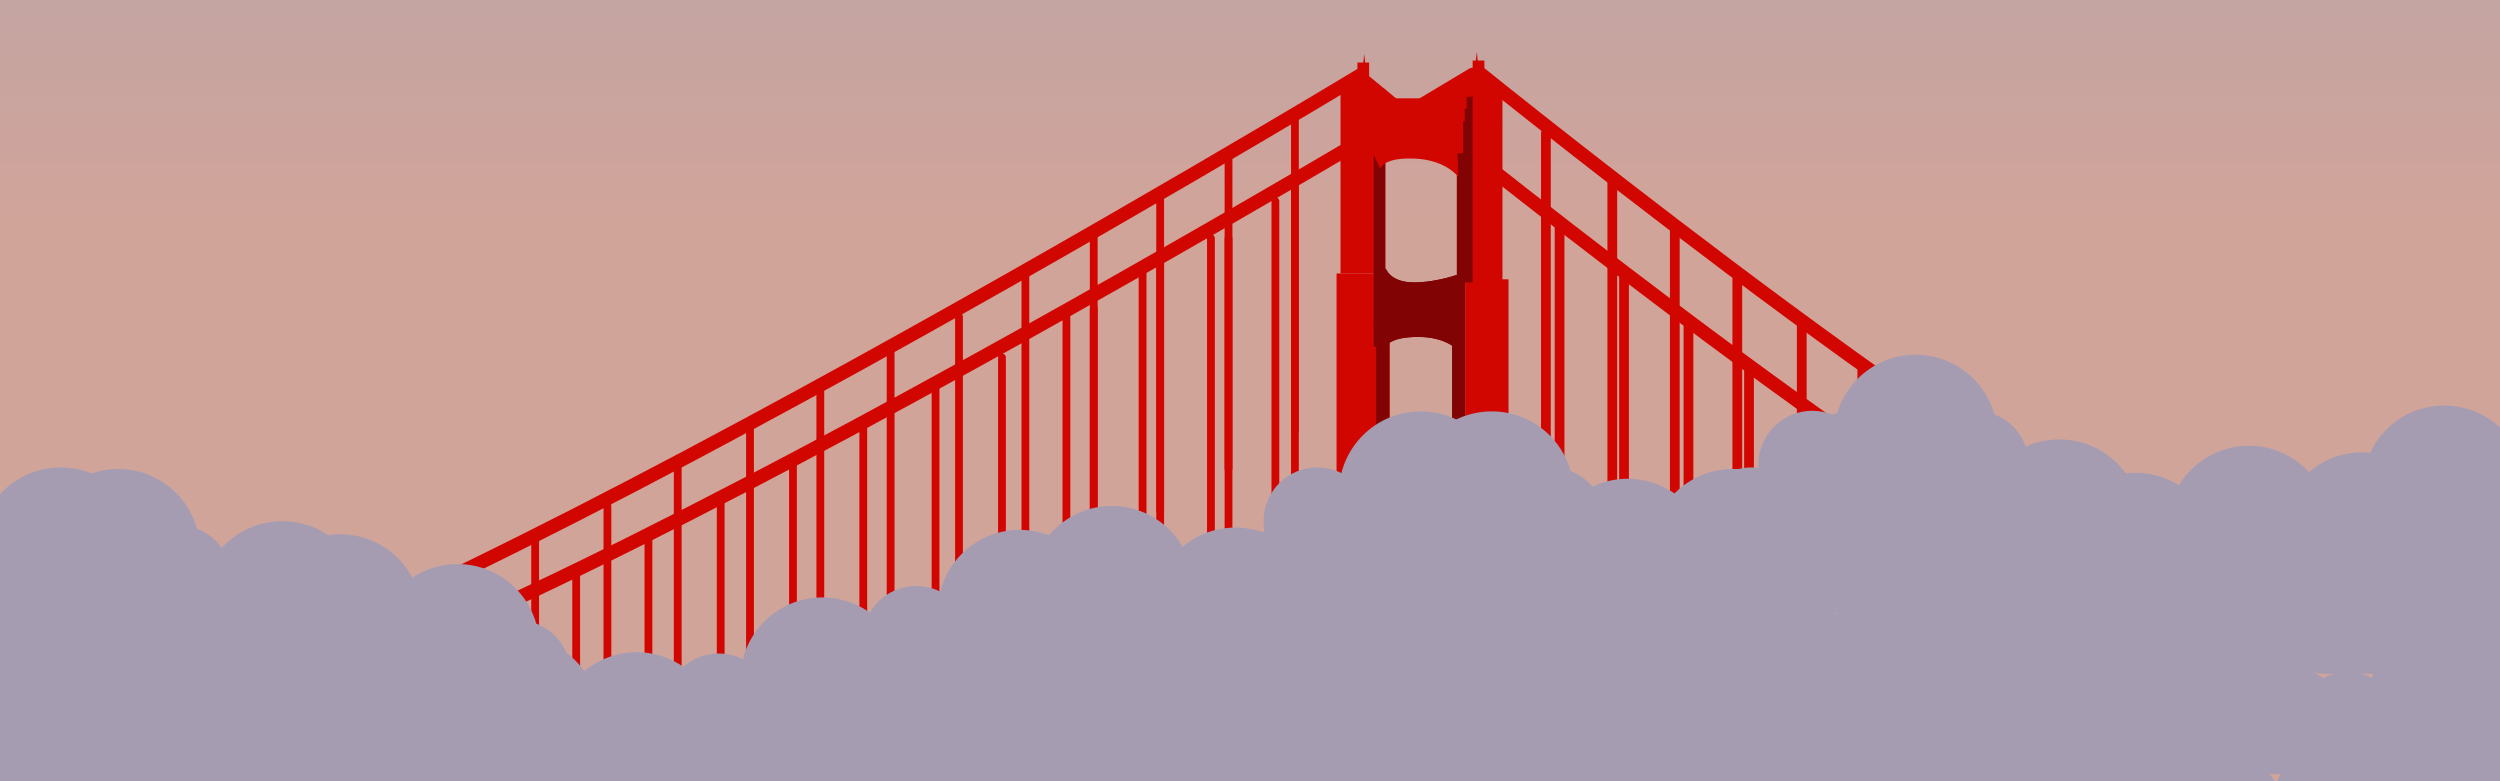 <svg id="Layer_1" data-name="Layer 1" xmlns="http://www.w3.org/2000/svg" xmlns:xlink="http://www.w3.org/1999/xlink" width="1280" height="400" viewBox="0 0 1280 400"><defs><style>.cls-1{fill:url(#linear-gradient);}.cls-2,.cls-3,.cls-4{fill:none;stroke:#d20601;stroke-linecap:round;stroke-miterlimit:10;}.cls-2{stroke-width:7px;}.cls-3{stroke-width:4px;}.cls-4{stroke-width:5px;}.cls-5{fill:#d20601;}.cls-6{fill:#820303;}.cls-7{fill:#a59cb2;}</style><linearGradient id="linear-gradient" x1="653.6" y1="508.87" x2="653.6" y2="-98" gradientUnits="userSpaceOnUse"><stop offset="0.65" stop-color="#d1a49a"/><stop offset="1" stop-color="#b9a5a8"/></linearGradient></defs><title>goldengate_horizontal-01</title><rect class="cls-1" x="-7.84" y="-98" width="1322.88" height="606.87"/><path class="cls-2" d="M697,38.17S152.9,367.11,33.5,367.11"/><path class="cls-2" d="M90.5,367.11C209.9,367.11,754,38.17,754,38.17"/><line class="cls-3" x1="546" y1="158" x2="546" y2="318"/><line class="cls-3" x1="525" y1="140" x2="525" y2="300"/><line class="cls-3" x1="513" y1="183" x2="513" y2="343"/><line class="cls-3" x1="491" y1="162" x2="491" y2="322"/><line class="cls-3" x1="479" y1="195" x2="479" y2="355"/><line class="cls-3" x1="456" y1="181" x2="456" y2="341"/><line class="cls-3" x1="442" y1="218" x2="442" y2="378"/><line class="cls-3" x1="420" y1="199" x2="420" y2="359"/><line class="cls-3" x1="406" y1="236" x2="406" y2="396"/><line class="cls-3" x1="384" y1="218" x2="384" y2="378"/><line class="cls-3" x1="369" y1="257" x2="369" y2="417"/><line class="cls-3" x1="347" y1="239" x2="347" y2="399"/><line class="cls-3" x1="332" y1="275" x2="332" y2="435"/><line class="cls-3" x1="311" y1="259" x2="311" y2="419"/><line class="cls-3" x1="295" y1="292" x2="295" y2="452"/><line class="cls-3" x1="274" y1="275" x2="274" y2="435"/><line class="cls-3" x1="259" y1="308" x2="259" y2="468"/><line class="cls-3" x1="236" y1="292" x2="236" y2="452"/><line class="cls-3" x1="560" y1="158" x2="560" y2="318"/><line class="cls-3" x1="560" y1="119" x2="560" y2="279"/><line class="cls-3" x1="585" y1="140" x2="585" y2="300"/><line class="cls-3" x1="594" y1="134" x2="594" y2="294"/><line class="cls-3" x1="594" y1="101" x2="594" y2="261"/><line class="cls-3" x1="620" y1="122" x2="620" y2="282"/><line class="cls-3" x1="629" y1="122" x2="629" y2="282"/><line class="cls-3" x1="629" y1="80" x2="629" y2="240"/><line class="cls-3" x1="653" y1="103" x2="653" y2="263"/><line class="cls-3" x1="663" y1="96" x2="663" y2="256"/><line class="cls-3" x1="663" y1="60" x2="663" y2="220"/><line class="cls-4" x1="791.5" y1="68" x2="791.5" y2="287"/><line class="cls-4" x1="798.5" y1="114" x2="798.5" y2="333"/><line class="cls-4" x1="825.5" y1="93" x2="825.5" y2="312"/><line class="cls-4" x1="831.5" y1="140" x2="831.5" y2="359"/><line class="cls-4" x1="857.5" y1="118" x2="857.5" y2="337"/><line class="cls-4" x1="864.5" y1="164" x2="864.5" y2="383"/><line class="cls-4" x1="889.5" y1="143" x2="889.5" y2="362"/><line class="cls-4" x1="895.5" y1="188" x2="895.5" y2="407"/><line class="cls-4" x1="922.5" y1="166" x2="922.5" y2="385"/><line class="cls-4" x1="953.5" y1="189" x2="953.5" y2="408"/><path class="cls-2" d="M758.51,38.17S1060.77,282,1118.44,282"/><path class="cls-2" d="M731.51,61.17S1033.77,305,1091.44,305"/><rect class="cls-5" x="750.16" y="143" width="22.2" height="92.29"/><rect class="cls-5" x="751.88" y="46.79" width="17.39" height="97.85"/><rect class="cls-5" x="749.1" y="40.66" width="14.66" height="9.67"/><rect class="cls-6" x="743.44" y="143" width="6.72" height="101.52"/><rect class="cls-6" x="745.88" y="45.5" width="8.12" height="99.13"/><rect class="cls-5" x="686.35" y="45.5" width="22.92" height="94.5"/><rect class="cls-5" x="684.31" y="140" width="24.96" height="104.52"/><rect class="cls-5" x="704.94" y="173.98" width="6.62" height="66.02"/><rect class="cls-5" x="704.94" y="51.49" width="44.16" height="26.99"/><polygon class="cls-5" points="688.42 49.55 695 36.4 695 32 698 32 698.45 27.65 698.99 32 701 32 701 39 716.17 51.49 688.42 49.55"/><polygon class="cls-5" points="766.38 48.55 760 35.4 760 31 756.59 31 756.14 26.65 755.6 31 754 31 754 38 738.73 50.49 766.38 48.55"/><rect class="cls-5" x="705.9" y="50.34" width="44.04" height="11.82"/><rect class="cls-5" x="738.13" y="47.69" width="12.81" height="8.01"/><path class="cls-6" d="M709.45,137.3s2.12,7.28,14.47,7.28S748,140,748,140v41s-5.63-8.49-21.9-8.49-17.13,6-17.13,6l-5.63-13"/><circle class="cls-7" cx="437.29" cy="369.35" r="27.53"/><circle class="cls-7" cx="520.71" cy="369.35" r="27.53"/><circle class="cls-7" cx="490.24" cy="355" r="41.88"/><rect class="cls-7" x="437.29" y="376.94" width="83.42" height="19.95"/><circle class="cls-7" cx="342.29" cy="410.35" r="27.53"/><circle class="cls-7" cx="425.71" cy="410.35" r="27.53"/><circle class="cls-7" cx="395.24" cy="396" r="41.88"/><circle class="cls-7" cx="334.12" cy="437.88" r="41.88"/><circle class="cls-7" cx="479" cy="411.24" r="27.53"/><circle class="cls-7" cx="562.42" cy="411.24" r="27.53"/><circle class="cls-7" cx="531.95" cy="396.88" r="41.88"/><circle class="cls-7" cx="579.53" cy="326.35" r="27.53"/><circle class="cls-7" cx="662.95" cy="326.35" r="27.53"/><circle class="cls-7" cx="632.48" cy="312" r="41.88"/><rect class="cls-7" x="579.53" y="333.94" width="83.42" height="19.95"/><circle class="cls-7" cx="664.55" cy="293.35" r="27.53"/><circle class="cls-7" cx="747.97" cy="293.35" r="27.53"/><circle class="cls-7" cx="717.5" cy="279" r="41.88"/><rect class="cls-7" x="664.55" y="300.94" width="83.42" height="19.95"/><circle class="cls-7" cx="834.29" cy="296.35" r="27.53"/><circle class="cls-7" cx="917.71" cy="296.35" r="27.53"/><circle class="cls-7" cx="887.24" cy="282" r="41.88"/><rect class="cls-7" x="834.29" y="303.94" width="83.42" height="19.95"/><circle class="cls-7" cx="896.77" cy="266.85" r="27.53"/><circle class="cls-7" cx="980.19" cy="266.85" r="27.53"/><circle class="cls-7" cx="949.72" cy="252.5" r="41.88"/><rect class="cls-7" x="896.77" y="274.44" width="83.42" height="19.95"/><circle class="cls-7" cx="927.83" cy="237.85" r="27.53"/><circle class="cls-7" cx="1011.25" cy="237.85" r="27.53"/><circle class="cls-7" cx="980.78" cy="223.5" r="41.88"/><rect class="cls-7" x="927.83" y="245.44" width="83.42" height="19.95"/><circle class="cls-7" cx="958.12" cy="293.35" r="27.53"/><circle class="cls-7" cx="1041.54" cy="293.35" r="27.53"/><circle class="cls-7" cx="1011.07" cy="279" r="41.88"/><rect class="cls-7" x="958.12" y="300.94" width="83.42" height="19.95"/><circle class="cls-7" cx="1001.47" cy="281.21" r="27.53"/><circle class="cls-7" cx="1084.88" cy="281.21" r="27.53"/><circle class="cls-7" cx="1054.42" cy="266.85" r="41.88"/><rect class="cls-7" x="1001.47" y="288.79" width="83.42" height="19.95"/><circle class="cls-7" cx="1040.41" cy="298.29" r="27.53"/><circle class="cls-7" cx="1123.83" cy="298.29" r="27.53"/><circle class="cls-7" cx="1093.36" cy="283.94" r="41.88"/><rect class="cls-7" x="1040.41" y="305.88" width="83.42" height="19.95"/><circle class="cls-7" cx="1078.99" cy="303.14" r="27.53"/><circle class="cls-7" cx="1162.4" cy="303.14" r="27.53"/><circle class="cls-7" cx="1131.93" cy="288.79" r="41.88"/><rect class="cls-7" x="1078.99" y="310.73" width="83.42" height="19.95"/><circle class="cls-7" cx="1098.47" cy="284.47" r="27.53"/><circle class="cls-7" cx="1181.88" cy="284.47" r="27.53"/><circle class="cls-7" cx="1151.42" cy="270.12" r="41.88"/><rect class="cls-7" x="1098.47" y="292.05" width="83.42" height="19.95"/><circle class="cls-7" cx="1156.49" cy="287.85" r="27.53"/><circle class="cls-7" cx="1239.9" cy="287.85" r="27.53"/><circle class="cls-7" cx="1209.43" cy="273.5" r="41.88"/><rect class="cls-7" x="1156.49" y="295.44" width="83.42" height="19.95"/><circle class="cls-7" cx="1190.9" cy="317.5" r="27.53"/><circle class="cls-7" cx="1274.32" cy="317.5" r="27.53"/><circle class="cls-7" cx="1243.85" cy="303.14" r="41.88"/><rect class="cls-7" x="1190.9" y="325.08" width="83.42" height="19.95"/><circle class="cls-7" cx="1190.9" cy="411.24" r="27.53"/><circle class="cls-7" cx="1274.32" cy="411.24" r="27.53"/><circle class="cls-7" cx="1243.85" cy="396.88" r="41.88"/><circle class="cls-7" cx="1202.14" cy="371.65" r="27.53"/><circle class="cls-7" cx="1285.56" cy="371.65" r="27.53"/><circle class="cls-7" cx="1255.09" cy="357.29" r="41.88"/><rect class="cls-7" x="1202.14" y="379.23" width="83.42" height="19.95"/><circle class="cls-7" cx="1089.05" cy="368.88" r="27.53"/><circle class="cls-7" cx="1172.47" cy="368.88" r="27.53"/><circle class="cls-7" cx="1142" cy="354.53" r="41.88"/><rect class="cls-7" x="1089.05" y="376.47" width="83.42" height="19.95"/><circle class="cls-7" cx="1130.29" cy="423.7" r="41.88"/><circle class="cls-7" cx="1035.64" cy="375.29" r="27.53"/><circle class="cls-7" cx="1119.05" cy="375.29" r="27.53"/><circle class="cls-7" cx="1088.58" cy="360.94" r="41.88"/><rect class="cls-7" x="1035.64" y="382.88" width="83.42" height="19.95"/><circle class="cls-7" cx="987.29" cy="380.34" r="27.53"/><circle class="cls-7" cx="1070.71" cy="380.34" r="27.53"/><circle class="cls-7" cx="1040.24" cy="365.99" r="41.88"/><rect class="cls-7" x="987.29" y="387.93" width="83.42" height="19.95"/><circle class="cls-7" cx="1046.87" cy="413.68" r="41.88"/><circle class="cls-7" cx="1198.53" cy="263.85" r="27.53"/><circle class="cls-7" cx="1281.95" cy="263.85" r="27.53"/><circle class="cls-7" cx="1251.48" cy="249.5" r="41.88"/><rect class="cls-7" x="1198.53" y="271.44" width="83.42" height="19.95"/><circle class="cls-7" cx="958.12" cy="340.17" r="27.53"/><circle class="cls-7" cx="1041.54" cy="340.17" r="27.53"/><circle class="cls-7" cx="1011.07" cy="325.82" r="41.88"/><rect class="cls-7" x="958.12" y="347.76" width="83.42" height="19.95"/><circle class="cls-7" cx="930.59" cy="340.17" r="27.53"/><circle class="cls-7" cx="1014.01" cy="340.17" r="27.53"/><circle class="cls-7" cx="983.54" cy="325.82" r="41.88"/><rect class="cls-7" x="930.59" y="347.76" width="83.42" height="19.95"/><circle class="cls-7" cx="956.82" cy="400.29" r="27.53"/><circle class="cls-7" cx="1040.24" cy="400.29" r="27.53"/><circle class="cls-7" cx="1009.77" cy="385.93" r="41.88"/><circle class="cls-7" cx="834.29" cy="369.35" r="27.53"/><circle class="cls-7" cx="917.71" cy="369.35" r="27.53"/><circle class="cls-7" cx="887.24" cy="355" r="41.88"/><rect class="cls-7" x="834.29" y="376.94" width="83.42" height="19.95"/><circle class="cls-7" cx="860.53" cy="368.24" r="27.53"/><circle class="cls-7" cx="943.95" cy="368.24" r="27.53"/><circle class="cls-7" cx="913.48" cy="353.88" r="41.88"/><rect class="cls-7" x="860.53" y="375.82" width="83.42" height="19.95"/><circle class="cls-7" cx="780.44" cy="301.35" r="27.53"/><circle class="cls-7" cx="863.85" cy="301.35" r="27.53"/><circle class="cls-7" cx="833.38" cy="287" r="41.88"/><rect class="cls-7" x="780.44" y="308.94" width="83.42" height="19.95"/><circle class="cls-7" cx="710.84" cy="266.85" r="27.53"/><circle class="cls-7" cx="794.26" cy="266.85" r="27.53"/><circle class="cls-7" cx="763.79" cy="252.5" r="41.88"/><rect class="cls-7" x="710.84" y="274.44" width="83.42" height="19.95"/><circle class="cls-7" cx="469.12" cy="327.53" r="27.53"/><circle class="cls-7" cx="552.53" cy="327.53" r="27.53"/><circle class="cls-7" cx="522.06" cy="313.18" r="41.88"/><rect class="cls-7" x="469.12" y="335.12" width="83.42" height="19.95"/><circle class="cls-7" cx="516.3" cy="315.29" r="27.53"/><circle class="cls-7" cx="599.72" cy="315.29" r="27.53"/><circle class="cls-7" cx="569.25" cy="300.94" r="41.88"/><rect class="cls-7" x="516.3" y="322.88" width="83.42" height="19.95"/><circle class="cls-7" cx="548.89" cy="391.29" r="27.53"/><circle class="cls-7" cx="632.3" cy="391.29" r="27.53"/><circle class="cls-7" cx="601.83" cy="376.94" r="41.88"/><rect class="cls-7" x="548.89" y="398.88" width="83.42" height="19.95"/><circle class="cls-7" cx="608.19" cy="413.68" r="42.94"/><circle class="cls-7" cx="738.29" cy="413.68" r="42.94"/><circle class="cls-7" cx="690.77" cy="391.29" r="65.33"/><circle class="cls-7" cx="687.85" cy="371.79" r="42.94"/><circle class="cls-7" cx="817.96" cy="371.79" r="42.94"/><circle class="cls-7" cx="770.44" cy="349.41" r="65.33"/><rect class="cls-7" x="687.85" y="383.62" width="130.1" height="31.11"/><circle class="cls-7" cx="426.52" cy="405.64" r="27.53"/><circle class="cls-7" cx="509.94" cy="405.64" r="27.53"/><circle class="cls-7" cx="479.47" cy="391.29" r="41.88"/><circle class="cls-7" cx="368.05" cy="362.11" r="27.53"/><circle class="cls-7" cx="451.47" cy="362.11" r="27.53"/><circle class="cls-7" cx="421" cy="347.76" r="41.88"/><rect class="cls-7" x="368.05" y="369.7" width="83.42" height="19.95"/><circle class="cls-7" cx="273.05" cy="390.18" r="27.53"/><circle class="cls-7" cx="356.47" cy="390.18" r="27.53"/><circle class="cls-7" cx="326" cy="375.82" r="41.88"/><rect class="cls-7" x="273.05" y="397.76" width="83.42" height="19.95"/><circle class="cls-7" cx="211.93" cy="382.06" r="27.53"/><circle class="cls-7" cx="295.35" cy="382.06" r="27.53"/><circle class="cls-7" cx="264.88" cy="367.71" r="41.88"/><rect class="cls-7" x="211.93" y="389.64" width="83.42" height="19.95"/><circle class="cls-7" cx="181.29" cy="345.03" r="27.53"/><circle class="cls-7" cx="264.7" cy="345.03" r="27.53"/><circle class="cls-7" cx="234.23" cy="330.68" r="41.88"/><rect class="cls-7" x="181.29" y="352.61" width="83.42" height="19.95"/><circle class="cls-7" cx="91.55" cy="323.09" r="27.53"/><circle class="cls-7" cx="174.97" cy="323.09" r="27.53"/><circle class="cls-7" cx="144.5" cy="308.74" r="41.88"/><rect class="cls-7" x="91.55" y="330.68" width="83.42" height="19.95"/><circle class="cls-7" cx="66.05" cy="383.71" r="27.53"/><circle class="cls-7" cx="149.47" cy="383.71" r="27.53"/><circle class="cls-7" cx="119" cy="369.35" r="41.88"/><rect class="cls-7" x="66.05" y="391.29" width="83.42" height="19.95"/><circle class="cls-7" cx="8.72" cy="358.26" r="27.53"/><circle class="cls-7" cx="92.13" cy="358.26" r="27.53"/><circle class="cls-7" cx="61.67" cy="343.91" r="41.88"/><rect class="cls-7" x="8.72" y="365.85" width="83.42" height="19.95"/><circle class="cls-7" cx="2.57" cy="325.08" r="27.53"/><circle class="cls-7" cx="85.99" cy="325.08" r="27.53"/><circle class="cls-7" cx="55.52" cy="310.73" r="41.88"/><rect class="cls-7" x="2.57" y="332.67" width="83.42" height="19.95"/><circle class="cls-7" cx="-21.1" cy="309.79" r="27.53"/><circle class="cls-7" cx="62.31" cy="309.79" r="27.53"/><circle class="cls-7" cx="31.84" cy="295.44" r="41.88"/><rect class="cls-7" x="-21.1" y="317.38" width="83.42" height="19.95"/><circle class="cls-7" cx="35.12" cy="330.35" r="27.53"/><circle class="cls-7" cx="118.53" cy="330.35" r="27.53"/><circle class="cls-7" cx="88.06" cy="316" r="41.88"/><rect class="cls-7" x="35.12" y="337.94" width="83.42" height="19.95"/><circle class="cls-7" cx="3.04" cy="392.47" r="27.53"/><circle class="cls-7" cx="86.46" cy="392.47" r="27.53"/><circle class="cls-7" cx="55.99" cy="378.11" r="41.88"/><circle class="cls-7" cx="103.84" cy="395.24" r="27.53"/><circle class="cls-7" cx="187.26" cy="395.24" r="27.53"/><circle class="cls-7" cx="156.79" cy="380.88" r="41.88"/><circle class="cls-7" cx="121.21" cy="329.76" r="27.53"/><circle class="cls-7" cx="204.63" cy="329.76" r="27.53"/><circle class="cls-7" cx="174.16" cy="315.41" r="41.88"/><rect class="cls-7" x="121.21" y="337.35" width="83.42" height="19.95"/><circle class="cls-7" cx="-21.93" cy="295.56" r="27.53"/><circle class="cls-7" cx="61.49" cy="295.56" r="27.53"/><circle class="cls-7" cx="31.02" cy="281.21" r="41.88"/><rect class="cls-7" x="-21.93" y="303.14" width="83.42" height="19.95"/><circle class="cls-7" cx="7.6" cy="296.35" r="27.53"/><circle class="cls-7" cx="91.01" cy="296.35" r="27.53"/><circle class="cls-7" cx="60.54" cy="282" r="41.88"/><rect class="cls-7" x="7.6" y="303.94" width="83.42" height="19.95"/><circle class="cls-7" cx="197.76" cy="411.24" r="27.53"/><circle class="cls-7" cx="281.17" cy="411.24" r="27.53"/><circle class="cls-7" cx="250.7" cy="396.88" r="41.88"/><circle class="cls-7" cx="236.53" cy="420" r="41.88"/><circle class="cls-7" cx="763.97" cy="343.24" r="27.53"/><circle class="cls-7" cx="847.38" cy="343.24" r="27.53"/><circle class="cls-7" cx="816.91" cy="328.88" r="41.88"/><rect class="cls-7" x="763.97" y="350.82" width="83.42" height="19.95"/><circle class="cls-7" cx="860.53" cy="413.53" r="27.53"/><circle class="cls-7" cx="943.95" cy="413.53" r="27.53"/><circle class="cls-7" cx="913.48" cy="399.18" r="41.88"/><circle class="cls-7" cx="896.77" cy="423.2" r="27.53"/><circle class="cls-7" cx="980.19" cy="423.2" r="27.53"/><circle class="cls-7" cx="949.72" cy="408.85" r="41.88"/><circle class="cls-7" cx="987.06" cy="436.87" r="41.88"/><circle class="cls-7" cx="927.65" cy="437.88" r="41.88"/><circle class="cls-7" cx="532.12" cy="340.17" r="27.53"/><circle class="cls-7" cx="615.54" cy="340.17" r="27.53"/><circle class="cls-7" cx="585.07" cy="325.82" r="41.88"/><rect class="cls-7" x="532.12" y="347.76" width="83.42" height="19.95"/><circle class="cls-7" cx="655.29" cy="353.35" r="27.53"/><circle class="cls-7" cx="738.71" cy="353.35" r="27.53"/><circle class="cls-7" cx="708.24" cy="339" r="41.88"/><rect class="cls-7" x="655.29" y="360.94" width="83.42" height="19.95"/><circle class="cls-7" cx="509.94" cy="433.18" r="41.88"/><rect class="cls-6" x="704.6" y="163.24" width="6.72" height="101.52"/><rect class="cls-6" x="703.34" y="75.98" width="5.92" height="101.52"/><circle class="cls-7" cx="674.46" cy="266.85" r="27.53"/><circle class="cls-7" cx="757.88" cy="266.85" r="27.53"/><circle class="cls-7" cx="727.41" cy="252.5" r="41.88"/><rect class="cls-7" x="674.46" y="274.44" width="83.42" height="19.95"/><path class="cls-6" d="M709.45,137.3s1.33,4.58,8,6.48a23.6,23.6,0,0,0,6.43.81C736.28,144.58,748,140,748,140v41s-5.63-8.49-21.9-8.49c-1.53,0-2.92.05-4.19,0.15-12.24.92-12.94,5.85-12.94,5.85l-5.63-13Z"/><path class="cls-5" d="M705.69,44.83s1.53,4.7,8.45,6.88a25,25,0,0,0,6.59,1.07,73.84,73.84,0,0,0,24.37-3.72l1.58,41.6s-6.07-8.83-22.66-9.46c-1.56-.06-3-0.06-4.27,0-12.44.47-13,5.43-13,5.43l-6.24-13.38Z"/></svg>